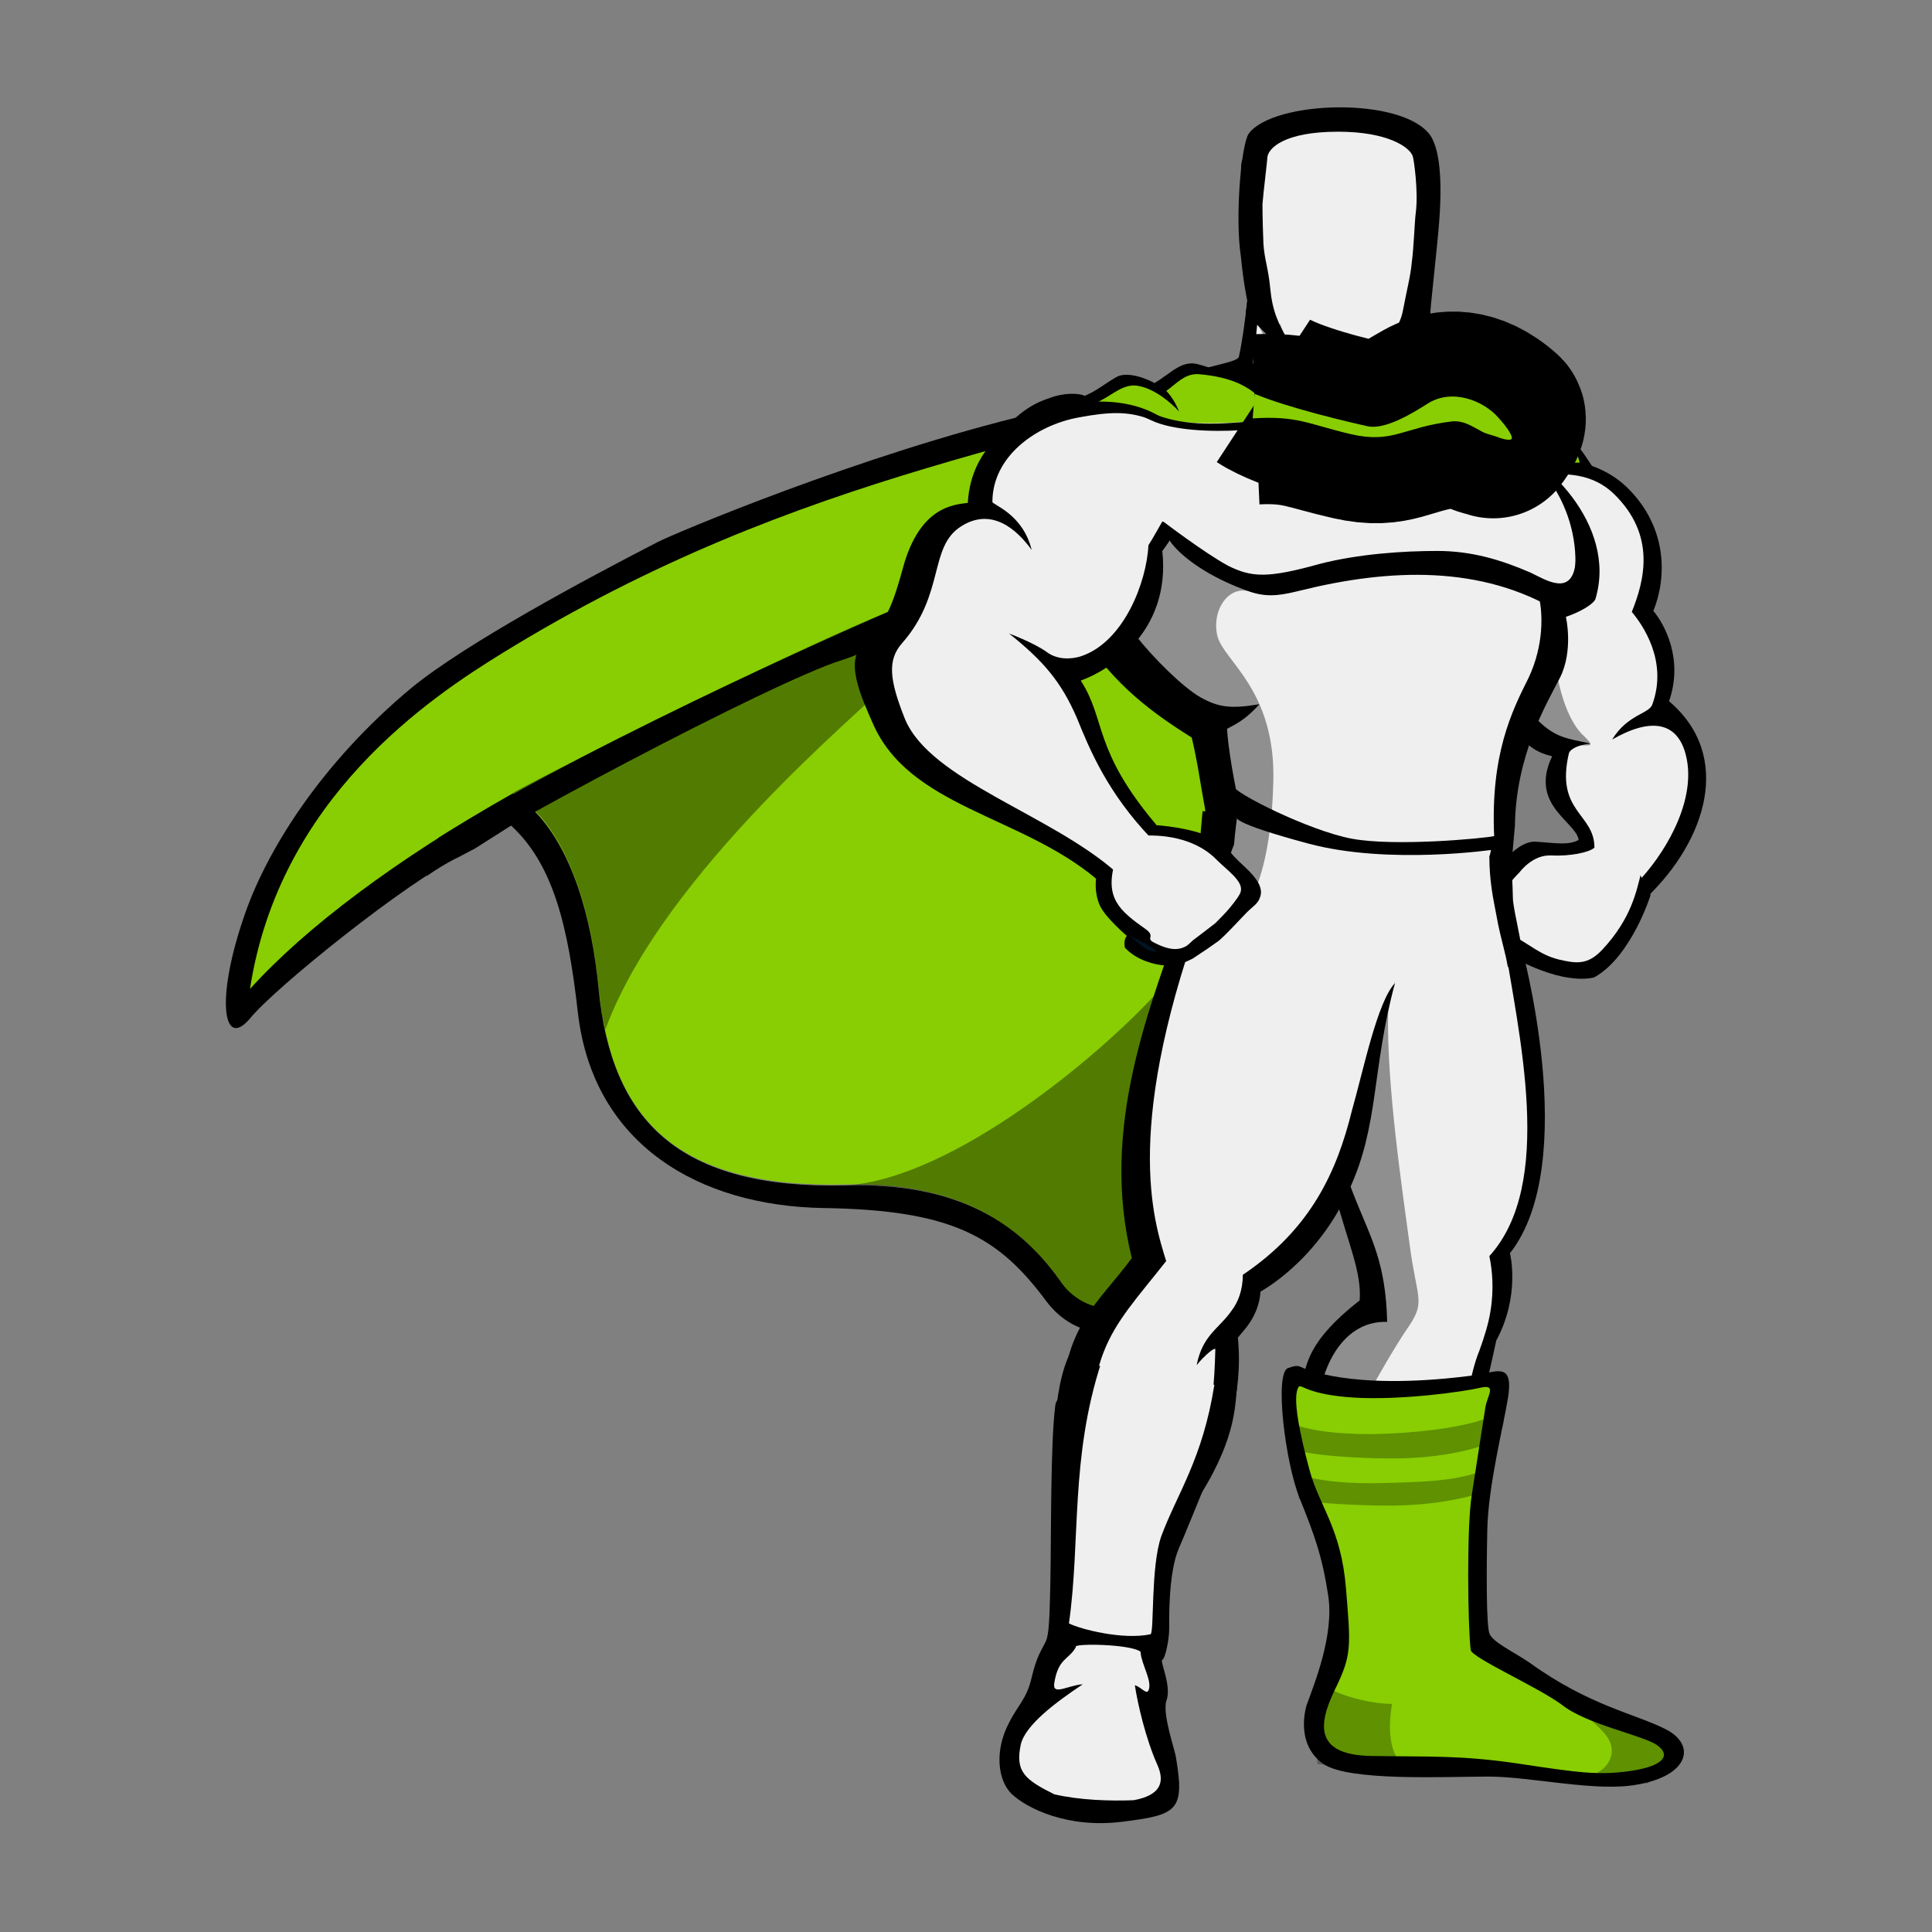 <svg width="18" height="18" viewBox="0 0 18 18" fill="none" xmlns="http://www.w3.org/2000/svg">
<rect x="0" y="0" width="18" height="18" fill="#808080" stroke="none"/>
<g clip-path="url(#clip0_195_1311)">
<path d="M4.268 7.988C3.802 8.208 2.567 9.196 2.329 9.489C2.082 9.782 2.008 9.324 2.265 8.565C2.466 7.952 2.978 7.119 3.838 6.405C4.342 5.994 5.449 5.399 6.126 5.051C6.263 4.978 8.038 4.228 9.621 3.853C9.758 3.816 9.456 4.081 9.411 4.228C9.173 4.923 4.424 7.906 4.424 7.906L4.268 7.988Z" fill="black"/>
<path d="M10.957 16.379C11.04 16.873 10.966 16.909 10.454 16.973C9.942 17.037 9.566 16.845 9.429 16.717C9.292 16.589 9.265 16.305 9.402 16.049C9.484 15.884 9.566 15.83 9.612 15.628C9.658 15.436 9.695 15.39 9.731 15.317C9.768 15.253 9.777 15.189 9.786 14.741C9.795 14.292 9.786 13.451 9.832 13.094C9.878 12.728 11.46 13.258 11.46 13.258C11.46 13.258 11.085 14.192 10.985 14.421C10.884 14.649 10.893 15.088 10.893 15.18C10.893 15.271 10.857 15.454 10.829 15.464C10.802 15.473 10.921 15.711 10.866 15.848C10.829 15.976 10.948 16.305 10.957 16.379Z" fill="black"/>
<path d="M11.561 2.389C11.506 2.041 11.561 1.355 11.634 1.245C11.863 0.934 13.071 0.897 13.327 1.263C13.437 1.428 13.428 1.812 13.409 2.059C13.391 2.306 13.327 2.837 13.318 3.011C13.309 3.139 11.982 3.34 11.689 2.992C11.607 2.901 11.561 2.389 11.561 2.389Z" fill="black"/>
<path d="M14.251 15.491C14.809 15.894 15.239 15.967 15.523 16.113C15.806 16.26 15.733 16.543 15.257 16.626C14.873 16.699 14.269 16.552 13.867 16.552C13.464 16.552 12.567 16.598 12.329 16.434C12.055 16.241 12.174 15.885 12.174 15.885C12.247 15.683 12.43 15.235 12.375 14.869C12.32 14.503 12.247 14.302 12.11 13.963C11.973 13.625 11.872 12.792 12 12.746C12.128 12.7 12.091 12.746 12.256 12.783C12.421 12.819 12.604 12.874 12.961 12.874C13.318 12.874 13.711 12.819 13.848 12.792C13.986 12.764 14.095 12.737 14.05 13.021C14.004 13.304 13.867 13.835 13.857 14.247C13.848 14.659 13.848 15.134 13.876 15.217C13.903 15.299 14.104 15.39 14.251 15.491Z" fill="black"/>
<path d="M12.293 3.304C11.287 4.173 9.338 4.411 6.446 5.527C5.705 5.811 3.729 6.662 3.253 7.549C4.854 6.625 5.449 7.897 5.577 9.205C5.696 10.431 6.309 11.072 7.883 11.035C9.502 10.999 9.996 11.941 10.445 13.048C11.314 8.812 12.705 7.988 13.601 7.265C15.505 5.719 13.162 2.992 12.293 3.304Z" fill="#88CE02"/>
<path d="M12.293 3.303C9.877 4.145 7.489 4.356 4.68 6.085C4.012 6.497 2.603 7.43 2.329 9.214C3.353 8.08 5.723 6.652 8.624 5.747C10.088 5.289 11.158 4.987 12.457 4.484C12.366 3.898 12.366 3.669 12.293 3.303Z" fill="#88CE02"/>
<path d="M15.376 8.318C15.376 8.318 15.202 8.912 14.854 9.105C14.854 9.105 14.598 9.196 14.086 8.913C13.94 8.83 13.83 8.547 13.839 8.455C13.848 8.235 13.985 8.135 13.985 8.135C13.985 8.135 14.132 7.888 14.306 7.897C14.479 7.906 14.772 7.933 14.864 7.851C14.946 7.76 15.394 8.016 15.376 8.318Z" fill="black"/>
<path d="M11.643 2.562C11.643 2.562 11.607 3.029 11.543 3.322C11.533 3.377 11.259 3.404 11.058 3.487C11.442 4.585 13.757 4.575 14.059 4.036C13.912 3.935 13.62 3.779 13.482 3.724C13.345 3.67 13.354 3.679 13.345 3.422C13.336 3.166 13.318 2.691 13.299 2.562C13.281 2.434 11.863 2.434 11.643 2.562Z" fill="black"/>
<path d="M11.735 2.562C11.735 2.562 11.735 2.828 11.707 3.084C11.698 3.203 11.689 3.276 11.671 3.368C11.661 3.423 11.982 3.642 12.073 4.127C12.512 5.106 13.528 4.621 13.949 4.154C13.803 4.054 13.565 3.917 13.29 3.807C13.153 3.752 13.217 3.633 13.208 3.377C13.199 3.121 13.162 2.745 13.144 2.608C13.125 2.471 11.954 2.434 11.735 2.562Z" fill="#EFEFEF"/>
<path d="M11.643 2.562C11.643 2.562 11.634 2.727 11.606 2.919C11.725 3.038 11.881 3.203 12 3.304C12.082 3.377 12.284 3.368 12.466 3.368C12.631 3.368 12.778 3.386 12.842 3.349C12.988 3.276 13.198 3.093 13.318 2.956C13.308 2.791 13.299 2.636 13.29 2.562C13.281 2.434 11.863 2.434 11.643 2.562Z" fill="black"/>
<path d="M12.476 3.258C12.366 3.258 12.238 3.249 12.137 3.23C12.091 3.221 12.046 3.194 12.009 3.175C11.945 3.13 11.881 3.075 11.808 3.02C11.662 2.91 11.652 2.846 11.652 2.818C11.716 2.242 11.634 1.757 11.634 1.757C11.634 1.757 11.57 1.51 11.918 1.446C12.265 1.382 12.476 1.373 12.476 1.373C12.476 1.373 12.695 1.373 13.034 1.446C13.382 1.51 13.318 1.757 13.318 1.757C13.318 1.757 13.235 2.242 13.299 2.818C13.299 2.846 13.29 2.91 13.144 3.02C13.016 3.111 12.915 3.212 12.814 3.23C12.714 3.249 12.586 3.258 12.476 3.258Z" fill="black"/>
<path d="M12.476 1.135C11.872 1.135 11.753 1.3 11.579 1.483C11.542 1.528 11.57 1.803 11.634 2.389H11.716C11.716 2.389 11.661 2.224 11.67 2.032C11.68 1.84 11.716 1.849 11.689 1.803C11.652 1.748 11.579 1.657 11.744 1.565C11.908 1.474 12.165 1.638 12.476 1.647C12.787 1.638 13.052 1.474 13.217 1.565C13.381 1.657 13.308 1.748 13.272 1.803C13.235 1.858 13.281 1.84 13.29 2.032C13.299 2.224 13.244 2.389 13.244 2.389H13.326C13.381 1.803 13.418 1.547 13.39 1.501C13.235 1.3 13.079 1.144 12.476 1.135Z" fill="black"/>
<path d="M15.376 8.345C15.376 8.345 15.202 8.903 14.864 9.095C14.791 9.059 14.8 9.004 14.736 8.922C14.717 8.894 14.653 8.876 14.626 8.848C14.598 8.821 14.608 8.775 14.562 8.739C14.525 8.702 14.498 8.729 14.461 8.702C14.425 8.665 14.415 8.62 14.388 8.592C14.37 8.574 14.297 8.565 14.278 8.546C14.232 8.501 13.83 8.418 13.848 8.327C13.885 8.19 13.958 8.089 13.958 8.089C13.958 8.089 14.132 7.833 14.306 7.842C14.479 7.851 14.644 7.888 14.736 7.805C14.836 7.714 15.404 8.052 15.376 8.345Z" fill="black"/>
<path d="M14.187 4.301C14.187 4.301 14.763 4.164 15.157 4.539C15.55 4.923 15.523 5.399 15.404 5.692C15.505 5.811 15.688 6.14 15.55 6.533C16.154 7.046 15.889 7.833 15.349 8.354C15.349 8.354 15.221 7.878 14.709 7.851C14.727 7.668 14.233 7.522 14.461 7.046C14.114 6.963 14.123 6.726 14.068 6.433C14.022 6.14 14.187 4.301 14.187 4.301Z" fill="black"/>
<path d="M13.976 4.557C13.976 4.557 14.644 4.218 15.038 4.603C15.431 4.987 15.321 5.408 15.203 5.701C15.303 5.82 15.541 6.158 15.395 6.561C15.367 6.652 15.166 6.652 15.02 6.89C15.386 6.68 15.614 6.735 15.697 7C15.825 7.412 15.541 7.906 15.294 8.18C15.294 8.171 15.285 8.162 15.285 8.153C15.248 8.29 15.203 8.555 14.928 8.848C14.791 8.995 14.681 8.976 14.525 8.94C14.342 8.894 14.278 8.812 14.022 8.674C13.876 8.592 13.958 8.491 13.958 8.409C13.958 8.391 13.976 8.363 14.004 8.327C14.022 8.281 14.077 8.208 14.159 8.125C14.159 8.125 14.278 7.961 14.452 7.97C14.626 7.979 14.809 7.942 14.855 7.897C14.855 7.576 14.489 7.567 14.617 7.018C14.626 6.991 14.672 6.945 14.818 6.927C14.599 6.881 14.498 6.872 14.342 6.725C14.233 6.625 14.15 6.497 14.123 6.332C14.068 6.048 13.976 4.557 13.976 4.557Z" fill="#EFEFEF"/>
<path d="M12.046 3.981C11.991 3.907 11.707 3.541 11.167 3.395C11.012 3.349 10.911 3.477 10.756 3.569C10.71 3.541 10.509 3.45 10.399 3.514C10.289 3.578 10.216 3.642 10.106 3.688C10.051 3.66 9.905 3.66 9.786 3.706C9.667 3.743 9.484 3.825 9.31 4.063C9.2 4.456 11.25 4.164 11.25 4.164L12.046 3.981Z" fill="black"/>
<path d="M12.064 3.981C11.771 3.88 11.817 3.541 11.168 3.486C11.039 3.477 10.957 3.578 10.866 3.642C10.911 3.688 10.957 3.761 10.985 3.834C10.902 3.743 10.756 3.624 10.609 3.596C10.472 3.569 10.381 3.669 10.234 3.743C10.262 3.77 10.289 3.816 10.326 3.871C10.197 3.788 10.106 3.761 9.932 3.825C9.813 3.862 9.585 3.962 9.411 4.209C9.301 4.603 11.259 4.163 11.259 4.163L12.064 3.981Z" fill="#88CE02"/>
<path d="M13.784 4.127C13.784 4.127 13.784 4.026 13.775 3.935C13.775 3.916 13.702 3.871 13.702 3.852L13.684 3.834C13.684 3.834 13.83 3.752 13.94 3.798C14.059 3.834 14.123 3.99 14.123 3.99C14.333 3.916 14.351 3.999 14.452 4.109C14.672 4.063 14.699 4.145 14.836 4.347C14.836 4.347 14.672 4.319 14.351 4.374C14.04 4.42 13.784 4.118 13.784 4.127Z" fill="black"/>
<path d="M13.748 4.081C13.748 4.081 13.803 4.036 13.784 4.026C13.885 3.971 14.022 3.907 14.086 4.081C14.297 4.008 14.324 4.109 14.425 4.219C14.681 4.1 14.699 4.246 14.718 4.31C14.635 4.31 14.516 4.319 14.352 4.337C14.041 4.383 13.739 4.072 13.748 4.081Z" fill="#88CE02"/>
<path d="M10.637 3.853C10.637 3.853 11.158 4.035 11.597 4.008C12.037 3.971 12.787 3.935 13.189 4.173C13.189 4.173 13.601 4.026 13.985 4.127C14.37 4.228 15.074 4.886 14.864 5.582C14.845 5.628 14.726 5.701 14.589 5.747C14.589 5.747 14.662 6.058 14.534 6.314C14.406 6.561 14.123 7.037 14.114 7.695C14.104 7.805 14.086 8.034 14.068 8.144C13.354 8.116 12.256 7.851 11.176 7.869C11.186 7.75 11.195 7.677 11.204 7.558H11.231C11.176 7.256 11.158 7.101 11.103 6.872C10.755 6.652 10.389 6.396 10.078 5.911C9.776 5.426 10.637 3.853 10.637 3.853Z" fill="black"/>
<path d="M14.168 8.793C14.168 8.793 14.736 10.825 14.068 11.676C14.068 11.676 14.168 12.069 13.94 12.49C13.903 12.673 13.857 12.838 13.83 13.021C13.711 13.78 13.51 14.1 13.455 15.317L12.906 15.308C12.906 15.308 12.842 14.43 12.649 13.963C12.54 13.698 12.11 13.341 12.128 12.984C12.146 12.71 12.201 12.481 12.668 12.115C12.704 11.584 12.174 11.081 12.256 9.105L14.168 8.793Z" fill="black"/>
<path d="M14.004 8.711C14.15 9.644 14.489 11.026 13.876 11.703C13.903 11.831 13.921 12.014 13.885 12.224C13.867 12.334 13.83 12.453 13.784 12.581C13.693 12.801 13.656 13.121 13.629 13.313C13.51 14.073 13.51 14.109 13.455 15.326L12.906 15.317C12.906 15.317 12.842 14.439 12.65 13.972C12.54 13.707 12.311 13.478 12.293 13.121C12.274 12.847 12.467 12.298 12.924 12.316C12.897 11.209 12.384 11.428 12.247 9.123L14.004 8.711Z" fill="#EFEFEF"/>
<path d="M10.636 3.853C10.636 3.853 10.838 3.917 11.057 3.935C11.277 3.953 11.515 3.935 11.725 3.926C12.165 3.889 12.787 3.843 13.198 4.081C13.198 4.081 13.427 4.008 13.674 4.026C13.784 4.035 13.894 4.127 14.022 4.164C14.425 4.264 14.809 4.932 14.635 5.536C14.617 5.582 14.489 5.536 14.342 5.582C14.37 5.71 14.388 6.003 14.242 6.314C14.086 6.625 13.885 7.028 13.921 7.796C12.96 7.75 12.53 7.686 11.579 7.641C11.496 7.302 11.442 6.963 11.432 6.79C11.561 6.726 11.634 6.671 11.734 6.561C11.46 6.607 11.35 6.588 11.185 6.497C11.021 6.405 10.728 6.113 10.582 5.92C10.563 5.902 10.463 6.204 10.234 6.213C10.152 6.094 10.499 5.756 10.435 5.628C10.206 5.161 10.636 3.853 10.636 3.853Z" fill="#EFEFEF"/>
<path d="M14.077 7.952C14.077 7.952 14.095 8.281 14.095 8.363C14.095 8.455 14.168 8.729 14.178 8.858C14.077 9.031 13.638 9.425 12.842 9.571C12.055 9.736 11.012 8.501 11.012 8.501C11.039 8.382 11.131 8.034 11.195 7.851C11.204 7.833 11.222 7.787 11.222 7.769C11.305 7.65 14.077 7.952 14.077 7.952Z" fill="black"/>
<path d="M13.876 7.979C13.876 8.208 13.912 8.373 13.94 8.519C13.985 8.784 14.059 8.958 14.059 9.132C14.059 9.663 13.363 9.571 12.778 9.59C11.991 9.754 11.323 8.519 11.323 8.519C11.378 8.309 11.414 8.071 11.497 7.869C11.506 7.76 11.524 7.622 11.533 7.558C12.649 7.558 13.436 7.622 13.894 7.668C13.912 7.769 13.894 7.943 13.876 7.979Z" fill="#EFEFEF"/>
<path d="M12.997 9.159C12.997 9.159 12.512 8.08 11.057 8.4C10.71 9.379 10.243 10.504 10.545 11.721C10.243 12.133 9.896 12.362 9.896 13.121C9.896 13.881 9.932 14.009 9.932 14.009L11.003 14.064C11.003 14.064 11.35 13.615 11.488 13.13C11.524 12.993 11.561 12.746 11.533 12.463C11.57 12.408 11.726 12.28 11.744 12.033C11.744 12.033 12.265 11.758 12.567 11.09C12.851 10.486 12.778 9.965 12.997 9.159Z" fill="black"/>
<path d="M12.997 9.159C12.97 9.059 12.604 8.071 11.249 8.363C10.454 10.486 10.746 11.364 10.865 11.749C10.325 12.435 10.078 12.581 10.188 13.972H10.902C11.231 13.451 11.305 13.258 11.323 12.572C11.323 12.545 11.222 12.627 11.149 12.719C11.204 12.435 11.359 12.38 11.478 12.206C11.533 12.133 11.579 12.023 11.579 11.877C12.219 11.447 12.457 10.907 12.595 10.349C12.704 9.965 12.832 9.333 12.997 9.159Z" fill="#EFEFEF"/>
<path d="M10.737 7.686C10.737 7.686 10.984 7.695 11.204 7.769C11.414 7.842 11.414 7.888 11.497 7.979C11.579 8.071 11.78 8.208 11.744 8.345C11.726 8.418 11.68 8.437 11.616 8.501C11.588 8.528 11.387 8.748 11.341 8.775C11.314 8.793 11.277 8.821 11.25 8.839C11.222 8.857 11.14 8.912 11.112 8.931C11.021 8.976 10.957 9.004 10.856 8.995C10.856 8.995 10.627 8.986 10.481 8.83C10.481 8.83 10.463 8.757 10.499 8.72C10.499 8.72 10.307 8.556 10.252 8.446C10.197 8.336 10.197 8.18 10.234 8.098C10.252 8.016 10.609 7.787 10.737 7.686Z" fill="black"/>
<path d="M10.966 16.589L10.938 16.818C10.938 16.818 10.856 16.918 10.243 16.909C9.621 16.9 9.456 16.708 9.401 16.607L9.365 16.369C9.365 16.369 9.484 16.196 9.511 16.196C9.712 16.214 10.399 16.488 10.874 16.561C10.92 16.561 10.929 16.58 10.966 16.589Z" fill="black"/>
<path d="M12.293 16.122C12.293 16.223 12.284 16.223 12.284 16.324C12.393 16.406 12.668 16.452 13.19 16.442C13.949 16.424 14.653 16.671 15.514 16.525L15.523 16.36L15.44 16.351L12.393 16.104L12.293 16.122Z" fill="black"/>
<path d="M12.961 16.443C13.034 16.443 13.107 16.443 13.19 16.443C13.684 16.424 14.15 16.534 14.653 16.562C14.919 16.552 15.248 16.488 15.221 16.296L12.622 16.077C12.467 16.25 12.586 16.397 12.961 16.443Z" fill="black"/>
<path d="M9.978 12.591C10.06 12.646 10.619 12.975 11.524 12.929C11.506 13.103 11.515 13.441 11.113 14.036C10.911 14.329 10.738 14.841 10.701 15.491C10.71 15.637 10.792 15.766 10.683 15.958C10.719 16.077 10.866 16.314 10.939 16.461C11.012 16.607 11.049 16.772 10.564 16.781C10.069 16.79 9.273 16.735 9.383 16.351C9.438 16.15 9.594 15.939 9.612 15.857C9.63 15.775 9.63 15.528 9.786 15.363C9.923 14.905 9.877 14.466 9.85 14.055C9.804 13.624 9.795 12.938 9.978 12.591Z" fill="black"/>
<path d="M10.829 5.134C11.478 4.264 10.929 3.569 9.886 3.779C9.465 3.862 9.045 4.155 9.017 4.685C8.88 4.703 8.569 4.722 8.413 5.289C8.294 5.728 8.23 5.811 8.02 6.03C7.883 6.186 8.029 6.506 8.13 6.735C8.468 7.522 9.511 7.595 10.216 8.19C10.454 8.126 10.701 7.86 10.774 7.686C10.179 6.982 10.307 6.707 10.069 6.341C10.325 6.25 10.911 5.893 10.829 5.134Z" fill="black"/>
<path d="M10.7 5.079C10.737 5.024 10.801 4.905 10.829 4.859C10.838 4.85 10.938 5.024 10.948 5.014C11.195 4.612 11.259 4.026 10.975 3.971C10.911 3.962 10.792 3.935 10.691 3.898C10.508 3.834 10.344 3.834 10.051 3.889C9.648 3.962 9.246 4.255 9.246 4.676C9.246 4.703 9.529 4.786 9.612 5.124C9.474 4.932 9.237 4.722 8.953 4.905C8.651 5.097 8.806 5.536 8.404 5.993C8.267 6.149 8.285 6.332 8.431 6.698C8.669 7.274 9.795 7.586 10.408 8.134C10.554 8.07 10.655 7.924 10.728 7.814C10.316 7.384 10.152 6.982 10.033 6.689C9.886 6.35 9.721 6.158 9.401 5.902C9.566 5.966 9.694 6.03 9.767 6.085C9.85 6.14 9.968 6.149 10.078 6.112C10.472 5.975 10.682 5.426 10.7 5.079Z" fill="#EFEFEF"/>
<path d="M14.681 5.225C14.654 5.573 14.397 5.399 14.26 5.335C13.986 5.216 13.711 5.133 13.391 5.133C13.071 5.133 12.659 5.161 12.302 5.252C11.808 5.39 11.662 5.38 11.442 5.271C11.222 5.152 10.838 4.859 10.838 4.859C10.838 4.859 10.829 4.95 10.921 5.069C11.039 5.216 11.305 5.399 11.662 5.518C11.835 5.573 11.973 5.536 12.128 5.499C12.943 5.298 13.803 5.261 14.525 5.701C14.562 5.719 14.69 5.664 14.745 5.582C14.818 5.463 14.681 5.225 14.681 5.225Z" fill="black"/>
<path d="M10.518 8.711C10.591 8.757 10.682 8.784 10.783 8.867C10.783 8.867 10.7 8.867 10.664 8.83C10.618 8.802 10.527 8.72 10.518 8.711Z" fill="#001423"/>
<path d="M13.162 1.455C13.135 1.373 12.933 1.227 12.467 1.227C11.963 1.227 11.817 1.382 11.808 1.464C11.808 1.492 11.771 1.785 11.762 1.904C11.762 1.904 11.762 2.05 11.771 2.27C11.78 2.416 11.817 2.498 11.835 2.691C11.854 2.892 11.909 3.02 12.009 3.185C12.055 3.212 12.092 3.24 12.137 3.249C12.32 3.285 12.641 3.294 12.814 3.249C12.915 3.221 13.043 3.047 13.071 2.892C13.107 2.7 13.144 2.562 13.153 2.444C13.171 2.325 13.18 2.059 13.19 1.986C13.217 1.785 13.171 1.474 13.162 1.455Z" fill="#EFEFEF"/>
<path d="M12.201 12.764C12.201 12.764 12.686 12.975 13.885 12.792C13.885 12.792 13.546 14.494 13.702 15.345C13.702 15.345 13.857 15.564 15.01 15.985C15.01 15.985 15.523 16.113 15.504 16.369C15.504 16.369 15.523 16.424 14.9 16.406C14.278 16.388 13.693 16.278 13.281 16.278C12.869 16.278 12.43 16.296 12.357 16.177C12.274 16.067 12.375 15.784 12.494 15.619C12.622 15.445 12.585 15.317 12.576 15.006C12.549 14.192 11.927 13.35 12.201 12.764Z" fill="black"/>
<path d="M12.1 12.92C12.036 13.011 12.11 13.359 12.201 13.698C12.293 14.036 12.494 14.238 12.54 14.796C12.585 15.345 12.595 15.418 12.439 15.738C12.283 16.058 12.238 16.351 12.777 16.36C13.317 16.369 13.61 16.351 14.159 16.433C14.708 16.516 14.9 16.543 15.202 16.498C15.504 16.452 15.568 16.351 15.44 16.26C15.312 16.168 14.781 16.067 14.553 15.884C14.333 15.72 13.711 15.445 13.702 15.372C13.674 15.125 13.665 14.228 13.711 13.936C13.757 13.643 13.821 13.222 13.839 13.112C13.857 13.002 13.949 12.893 13.793 12.929C13.638 12.966 13.052 13.048 12.613 13.021C12.174 12.993 12.128 12.893 12.1 12.92Z" fill="#88CE02"/>
<path opacity="0.3" d="M12.412 15.747C12.567 15.82 12.796 15.875 12.97 15.875C12.97 15.875 12.906 16.177 13.006 16.36C13.107 16.543 12.274 16.434 12.274 16.434L12.238 15.784L12.412 15.747Z" fill="black"/>
<path opacity="0.3" d="M14.836 16.534C14.983 16.488 15.083 16.324 14.964 16.168C14.836 16.013 14.726 15.985 14.891 15.976C15.056 15.967 15.66 16.333 15.66 16.333L15.349 16.616L14.836 16.534Z" fill="black"/>
<path opacity="0.3" d="M12.073 13.277C12.283 13.35 12.604 13.368 12.878 13.359C13.153 13.35 13.564 13.313 13.83 13.222C14.095 13.13 13.985 13.323 13.985 13.323L13.839 13.46C13.839 13.46 13.491 13.597 12.924 13.588C12.256 13.579 12.055 13.506 12.055 13.506L12.073 13.277Z" fill="black"/>
<path opacity="0.3" d="M12.091 13.734C12.302 13.808 12.622 13.826 12.896 13.817C13.171 13.808 13.537 13.808 13.802 13.707C13.912 13.67 13.848 13.826 13.848 13.826L13.802 13.908C13.802 13.908 13.445 14.036 12.887 14.027C12.219 14.018 12.101 13.963 12.101 13.963L12.091 13.734Z" fill="black"/>
<path d="M11.488 7.32C11.488 7.384 12.201 7.741 12.595 7.814C12.988 7.888 13.812 7.814 13.94 7.787L13.922 7.915C13.922 7.915 12.943 8.061 12.192 7.86C11.442 7.659 11.524 7.613 11.524 7.613L11.488 7.32Z" fill="black"/>
<path d="M9.959 15.125C10.069 15.18 10.463 15.281 10.719 15.226C10.755 15.216 10.719 14.594 10.82 14.311C10.966 13.917 11.204 13.597 11.314 12.902C10.929 12.865 10.49 12.764 10.261 12.691C9.969 13.588 10.069 14.356 9.959 15.125Z" fill="#EFEFEF"/>
<path d="M10.573 15.701C10.637 15.72 10.682 15.793 10.701 15.747C10.737 15.665 10.637 15.509 10.627 15.4C10.627 15.39 10.627 15.4 10.627 15.39C10.545 15.317 9.987 15.308 10.024 15.345C9.96 15.464 9.859 15.445 9.822 15.683C9.804 15.802 9.951 15.701 10.088 15.692C9.841 15.857 9.557 16.067 9.511 16.25C9.456 16.507 9.548 16.58 9.822 16.717C10.06 16.772 10.344 16.781 10.563 16.772C10.811 16.726 10.856 16.607 10.783 16.443C10.673 16.196 10.6 15.875 10.573 15.701Z" fill="#EFEFEF"/>
<path d="M10.673 3.816C10.975 3.99 11.396 3.944 11.552 3.935C11.588 3.935 11.954 3.871 11.972 3.88C12.009 3.889 12.009 3.917 12.009 3.917C12.009 3.917 11.872 3.99 11.561 4.008C11.268 4.026 10.92 4.008 10.728 3.917C10.499 3.816 10.673 3.816 10.673 3.816Z" fill="black"/>
<path d="M13.784 3.99C13.839 4.026 14.196 4.164 14.351 4.328C14.489 4.475 14.415 4.466 14.388 4.429C14.351 4.383 14.068 4.191 13.958 4.145C13.848 4.1 13.711 4.017 13.711 3.999C13.711 3.981 13.784 3.99 13.784 3.99Z" fill="black"/>
<path d="M10.627 7.787C10.893 7.769 11.167 7.833 11.341 8.016C11.433 8.107 11.579 8.208 11.561 8.299C11.561 8.327 11.506 8.4 11.46 8.455C11.433 8.491 11.35 8.574 11.323 8.601C11.286 8.629 11.158 8.729 11.131 8.748C11.103 8.766 11.067 8.812 11.039 8.821C10.948 8.867 10.847 8.83 10.756 8.784C10.664 8.739 10.774 8.729 10.673 8.656C10.426 8.482 10.289 8.363 10.39 8.025C10.399 7.961 10.499 7.888 10.627 7.787Z" fill="#EFEFEF"/>
<path opacity="0.4" d="M8.294 5.692C7.471 6.021 5.375 7.064 4.781 7.384C5.275 7.695 5.504 8.446 5.577 9.205C5.586 9.278 5.595 9.342 5.604 9.416C5.613 9.48 5.623 9.525 5.632 9.553C5.632 9.562 5.632 9.58 5.641 9.589C6.181 8.116 8.111 6.561 8.184 6.442C8.221 6.387 8.139 6.149 8.267 5.92C8.432 5.628 8.752 5.499 8.294 5.692Z" fill="black"/>
<path opacity="0.4" d="M10.253 12.6C10.674 11.758 10.683 10.953 10.674 10.01C10.674 9.617 10.957 9.059 10.811 9.214C10.262 9.827 8.88 10.98 7.883 11.044C9.283 10.998 9.832 11.703 10.253 12.6Z" fill="black"/>
<path d="M3.976 8.162C4.497 7.787 7.196 6.351 7.846 6.149C8.496 5.939 8.294 5.692 8.294 5.692C8.294 5.692 5.659 6.826 4.085 7.805" fill="black"/>
<path opacity="0.4" d="M11.662 5.518C11.451 5.436 11.287 5.683 11.341 5.921C11.396 6.158 11.89 6.424 11.863 7.293C11.845 8.007 11.689 8.299 11.689 8.299L11.341 7.86C11.341 7.86 11.287 6.872 11.168 6.726C11.049 6.579 10.674 6.314 10.527 6.177C10.381 6.039 10.692 5.856 10.674 5.6C10.655 5.353 10.829 4.859 10.829 4.859L11.662 5.518Z" fill="black"/>
<path opacity="0.4" d="M12.933 9.416C12.915 10.102 13.07 11.117 13.134 11.602C13.198 12.087 13.281 12.124 13.134 12.344C12.988 12.554 12.796 12.902 12.796 12.902L12.165 12.847C12.165 12.847 12.668 12.206 12.695 12.087C12.723 11.968 12.439 11.063 12.439 11.063L12.933 9.416Z" fill="black"/>
<path opacity="0.4" d="M11.716 3.011C11.844 3.294 12 3.422 12.247 3.505C12.393 3.56 12.97 3.633 13.199 3.377C13.299 3.258 13.235 2.938 13.235 2.938L12.714 3.358L12.009 3.23L11.927 3.02L11.716 3.011Z" fill="black"/>
<path d="M11.771 3.642C12.009 3.798 12.604 3.944 12.769 3.971C12.933 4.008 13.199 3.798 13.327 3.743C13.464 3.679 13.702 3.642 13.977 3.889C14.004 3.917 13.912 4.036 13.912 4.036C13.903 4.026 13.848 4.026 13.775 3.99C13.702 3.953 13.638 3.926 13.528 3.935C13.071 3.99 12.998 4.145 12.595 4.054C12.192 3.962 12.092 3.889 11.698 3.907" fill="#88CE02"/>
<path d="M11.771 3.642C12.009 3.798 12.604 3.944 12.769 3.971C12.933 4.008 13.199 3.798 13.327 3.743C13.464 3.679 13.702 3.642 13.977 3.889C14.004 3.917 13.912 4.036 13.912 4.036C13.903 4.026 13.848 4.026 13.775 3.99C13.702 3.953 13.638 3.926 13.528 3.935C13.071 3.99 12.998 4.145 12.595 4.054C12.192 3.962 12.092 3.889 11.698 3.907" stroke="black" stroke-width="1.586" stroke-linejoin="round"/>
<path d="M11.689 3.669C11.991 3.798 12.577 3.935 12.741 3.971C12.906 4.008 13.171 3.843 13.3 3.761C13.528 3.615 13.821 3.733 13.958 3.889C14.05 3.99 14.086 4.054 14.086 4.081C14.086 4.118 13.977 4.081 13.977 4.081C13.913 4.054 13.839 4.045 13.784 4.008C13.711 3.971 13.638 3.917 13.528 3.926C13.071 3.981 12.979 4.136 12.586 4.045C12.192 3.953 12.092 3.871 11.671 3.898" fill="#88CE02"/>
<path d="M10.271 12.215C10.252 12.197 10.289 12.179 10.271 12.179C10.152 12.179 9.987 12.087 9.895 11.959C9.502 11.392 8.926 11.017 7.882 11.044C6.318 11.081 5.696 10.44 5.577 9.214C5.513 8.546 5.33 7.897 4.954 7.531L4.735 7.668C5.156 8.034 5.293 8.629 5.385 9.443C5.531 10.669 6.519 11.236 7.672 11.255C8.871 11.273 9.301 11.52 9.749 12.124C9.895 12.316 10.06 12.38 10.188 12.408L10.271 12.215Z" fill="black"/>
<path opacity="0.4" d="M14.516 6.332C14.544 6.469 14.617 6.735 14.763 6.863C14.827 6.927 14.837 6.945 14.782 6.945C14.727 6.945 14.324 6.927 14.324 6.927L14.214 6.735L14.516 6.332Z" fill="black"/>
</g>
<defs>
<clipPath id="clip0_195_1311">
<rect width="13.791" height="16" fill="white" transform="translate(2.104 1)"/>
</clipPath>
</defs>
</svg>
